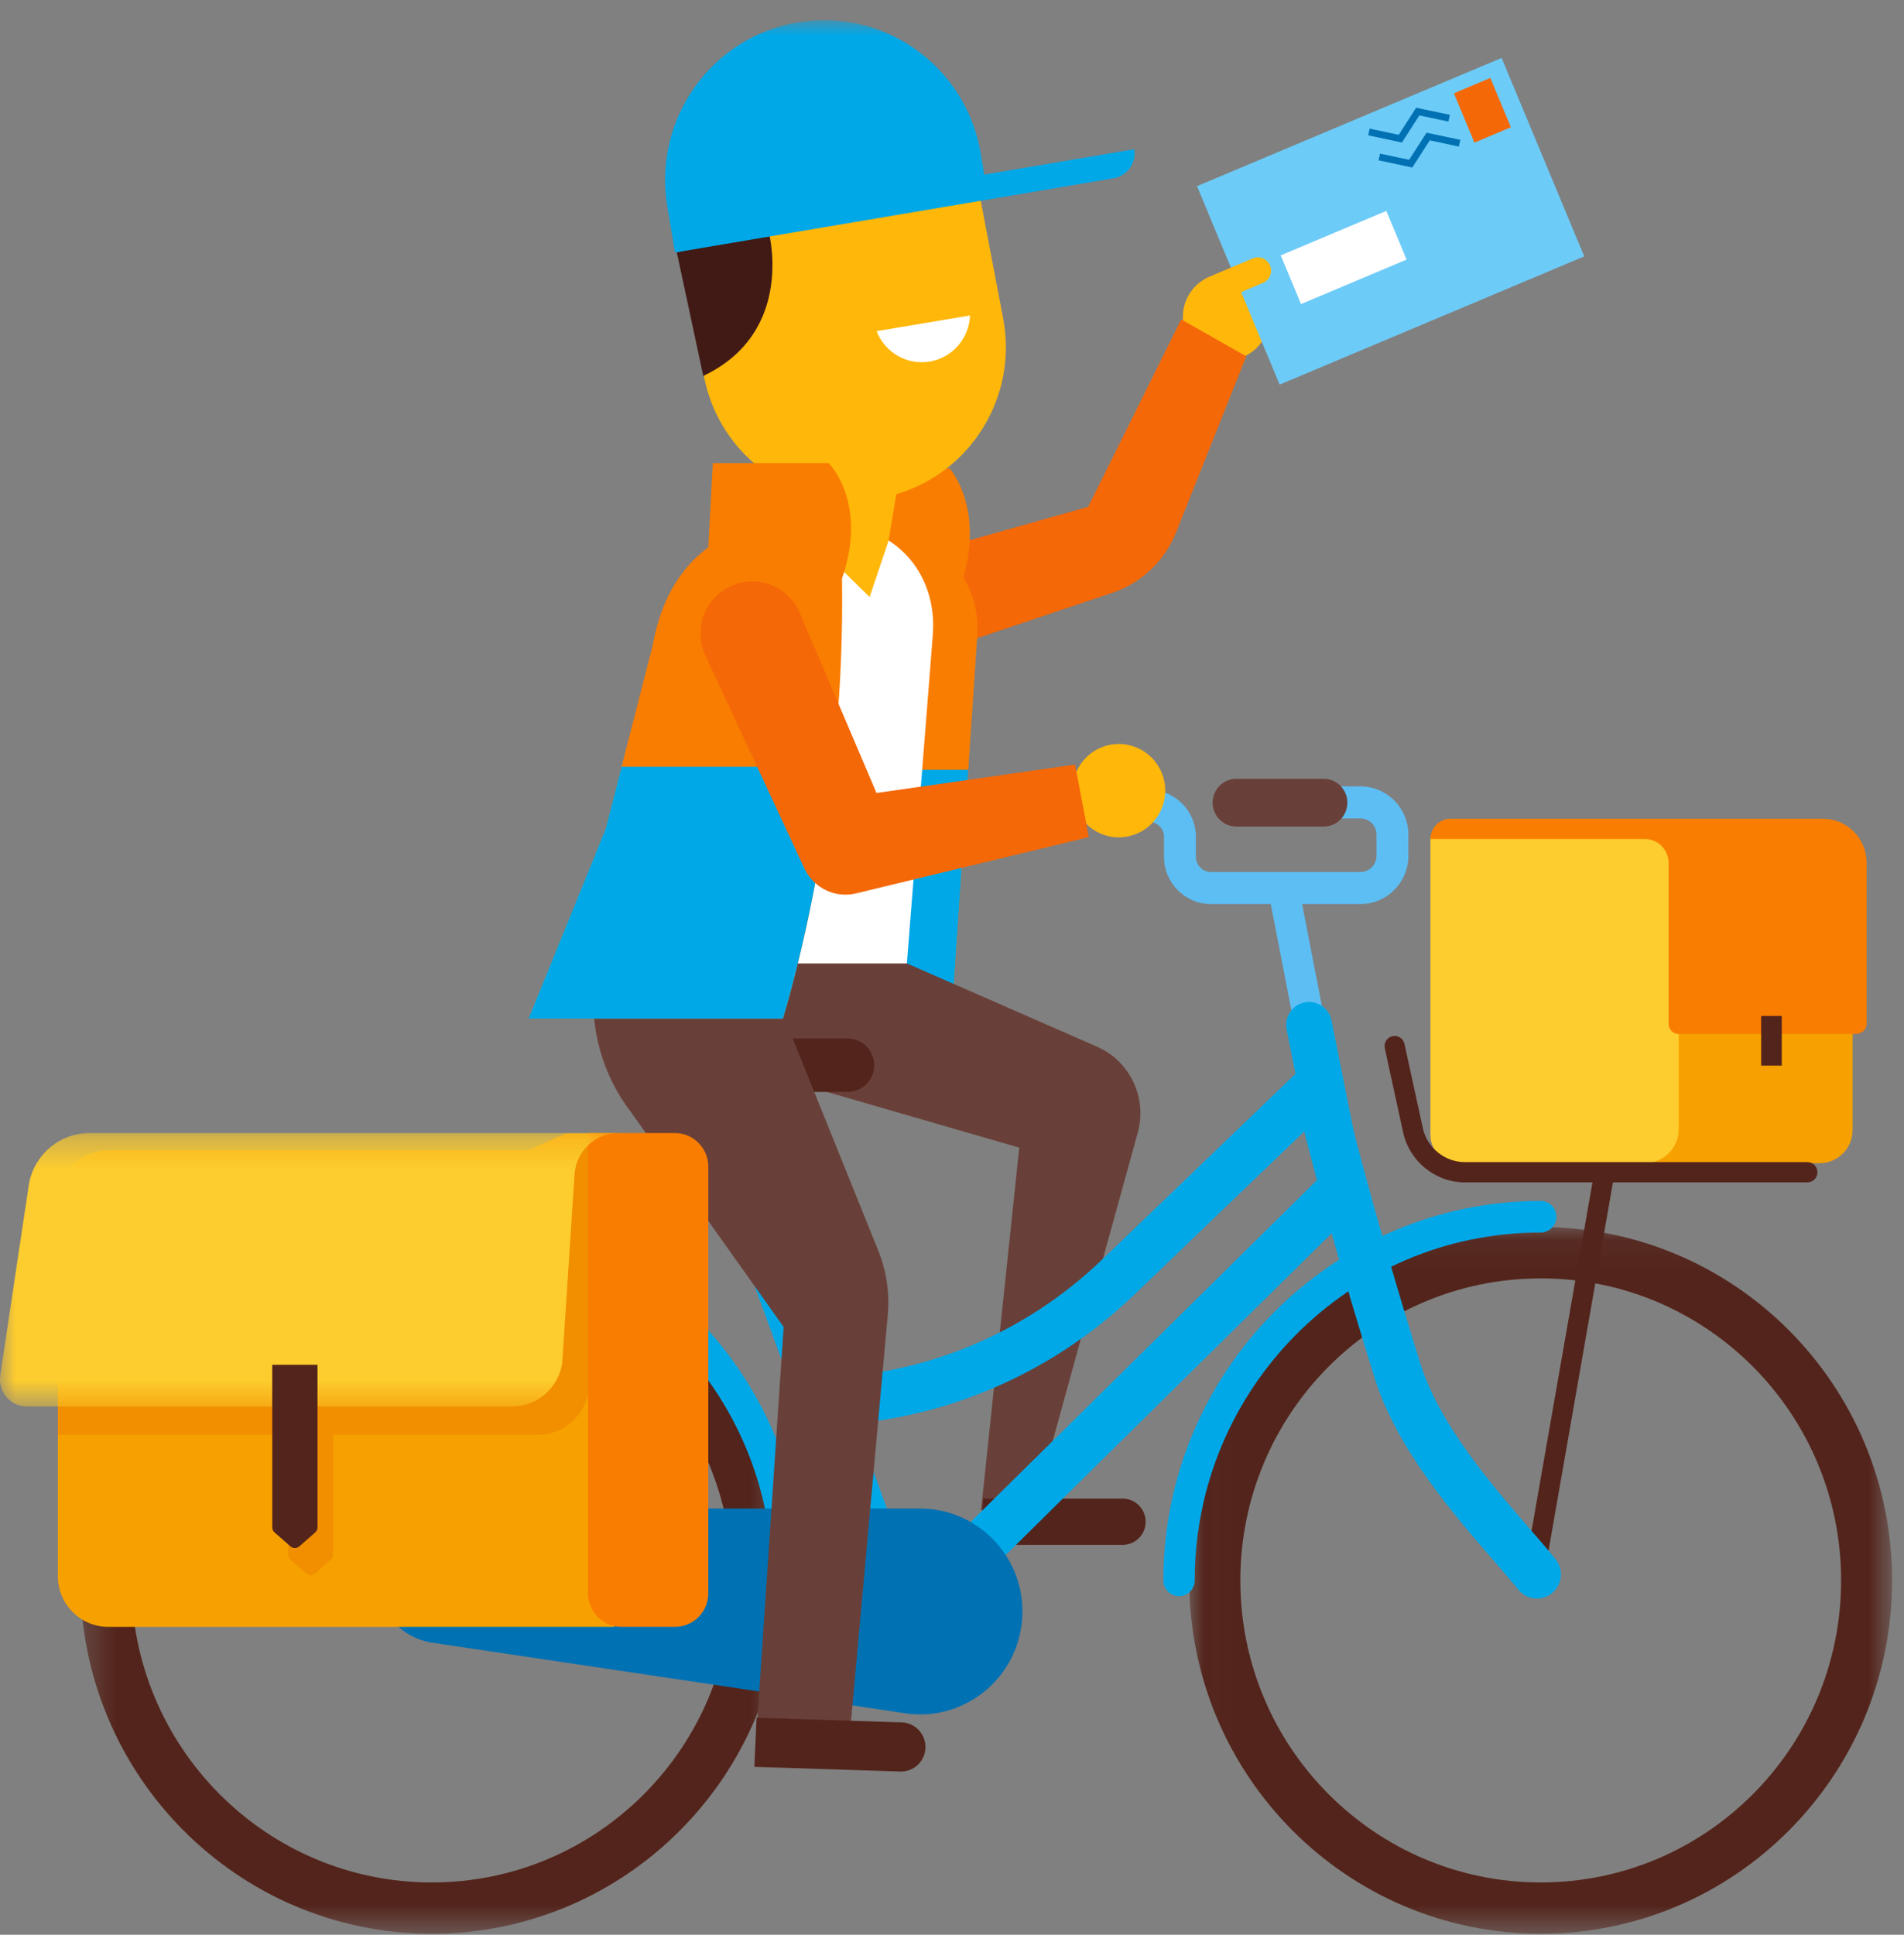 <?xml version="1.0" encoding="UTF-8"?>
<svg width="63px" height="64px" viewBox="0 0 63 64" version="1.1" xmlns="http://www.w3.org/2000/svg" xmlns:xlink="http://www.w3.org/1999/xlink">
    <rect x="0" y="0" width="63" height="64" fill="#808080" stroke="none"/>
    <!-- Generator: Sketch 48.2 (47327) - http://www.bohemiancoding.com/sketch -->
    <title>postcyclist</title>
    <desc>Created with Sketch.</desc>
    <defs>
        <polygon id="path-1" points="0.018 0.08 23.273 0.08 23.273 23.457 0.018 23.457"></polygon>
        <polygon id="path-3" points="0.327 0.08 23.579 0.08 23.579 23.457 0.327 23.457"></polygon>
        <polygon id="path-5" points="0 0.322 20.46 0.322 20.46 9.367 0 9.367"></polygon>
        <polygon id="path-7" points="0 63.3 62.607 63.3 62.607 0 0 0"></polygon>
    </defs>
    <g id="widgetAddress_gestart_S" stroke="none" stroke-width="1" fill="none" fill-rule="evenodd" transform="translate(-327, -40)">
        <g id="visual" transform="translate(327, 0)">
            <g id="postcyclist" transform="translate(0, 40)">
                <g id="Page-1" transform="translate(0, 0.667)">
                    <path d="M39.154,10.019 C39.203,10.367 39.376,10.663 39.617,10.881 L41.097,11.156 C41.703,10.917 42.091,10.288 41.995,9.613 C41.884,8.824 41.158,8.276 40.373,8.388 C39.588,8.5 39.042,9.23 39.154,10.019" id="Fill-1" fill="#FFB70A"></path>
                    <polygon id="Fill-3" fill="#6DCBF7" points="52.42 7.814 42.341 12.056 39.607 5.491 49.686 1.249"></polygon>
                    <polygon id="Fill-5" fill="#FFFFFF" points="46.542 7.92 43.048 9.391 42.377 7.78 45.871 6.31"></polygon>
                    <polygon id="Fill-7" fill="#F46808" points="49.313 1.912 49.992 3.542 48.787 4.05 48.108 2.42"></polygon>
                    <polygon id="Fill-9" fill="#0071B3" points="46.387 4.048 45.272 3.81 45.319 3.588 46.282 3.793 46.858 2.896 47.974 3.132 47.927 3.355 46.964 3.15"></polygon>
                    <polygon id="Fill-11" fill="#0071B3" points="46.731 4.874 45.616 4.637 45.663 4.415 46.626 4.619 47.202 3.722 48.319 3.959 48.272 4.181 47.308 3.976"></polygon>
                    <path d="M41.79,8.691 L40.531,9.222 C40.308,9.315 40.052,9.21 39.958,8.986 C39.865,8.762 39.97,8.504 40.193,8.411 L41.452,7.881 C41.675,7.787 41.931,7.893 42.024,8.116 C42.117,8.34 42.013,8.598 41.79,8.691" id="Fill-13" fill="#FFB70A"></path>
                    <path d="M30.564,21.038 L36.804,18.944 C37.765,18.622 38.537,17.89 38.914,16.945 L41.237,11.12 L39.084,9.899 L36.005,16.098 L29.669,17.884 C28.589,18.161 28.096,19.421 28.7,20.362 C29.099,20.984 29.862,21.261 30.564,21.038" id="Fill-15" fill="#F46808"></path>
                    <path d="M28.148,17.241 L28.69,14.828 L31.423,14.828 C31.423,14.828 32.651,16.205 31.779,18.74 L28.148,17.241 Z" id="Fill-17" fill="#F97D00"></path>
                    <path d="M28.816,16.683 L27.188,16.683 C27.184,17.149 26.937,17.591 26.347,17.842 C22.705,19.387 22.479,21.893 21.854,25.374 C21.769,25.846 21.534,26.157 21.233,26.339 L20.653,32.722 L31.504,32.722 L32.337,20.352 C32.482,18.391 30.831,16.683 28.816,16.683" id="Fill-19" fill="#F97D00"></path>
                    <path d="M20.676,32.477 L31.505,32.709 L32.037,24.799 L21.955,24.799 C21.94,24.887 21.924,24.977 21.908,25.065 C21.89,25.168 21.872,25.269 21.854,25.374 C21.844,25.425 21.827,25.468 21.814,25.516 C21.71,25.906 21.501,26.177 21.233,26.338 L20.676,32.477 Z" id="Fill-21" fill="#00A8E8"></path>
                    <path d="M24.948,34.755 L33.725,37.296 L32.462,49.289 L34.174,49.385 L37.647,36.798 C37.962,35.655 37.399,34.451 36.322,33.967 L29.94,31.172 L19.488,31.172 L21.238,33.607 L24.948,34.755 Z" id="Fill-23" fill="#694039"></path>
                    <path d="M37.147,50.436 L32.43,50.436 L32.532,48.906 L37.147,48.906 C37.567,48.906 37.908,49.249 37.908,49.671 C37.908,50.094 37.567,50.436 37.147,50.436" id="Fill-25" fill="#53241B"></path>
                    <polygon id="Fill-27" fill="#5DBEF4" points="42.825 33.238 42.017 29.081 43.009 28.852 43.817 33.009"></polygon>
                    <path d="M24.887,40.335 C24.934,40.335 24.983,40.328 25.031,40.314 C25.293,40.234 25.441,39.955 25.361,39.692 L23.776,34.438 C23.696,34.175 23.421,34.024 23.157,34.106 C22.894,34.186 22.746,34.464 22.826,34.728 L24.412,39.981 C24.477,40.196 24.673,40.335 24.887,40.335" id="Fill-29" fill="#E0EDF1"></path>
                    <g id="Group-33" transform="translate(39.333, 39.843)">
                        <mask id="mask-2" fill="white">
                            <use xlink:href="#path-1"></use>
                        </mask>
                        <g id="Clip-32"></g>
                        <path d="M1.708,11.769 C1.708,6.251 6.16,1.778 11.649,1.778 C17.135,1.778 21.586,6.251 21.586,11.769 C21.586,17.285 17.135,21.76 11.649,21.76 C6.16,21.76 1.708,17.285 1.708,11.769 M0.018,11.769 C0.018,18.223 5.227,23.457 11.649,23.457 C18.068,23.457 23.273,18.223 23.273,11.769 C23.273,5.313 18.068,0.08 11.649,0.08 C5.227,0.08 0.018,5.313 0.018,11.769" id="Fill-31" fill="#53241B" mask="url(#mask-2)"></path>
                    </g>
                    <g id="Group-36" transform="translate(2.333, 39.843)">
                        <mask id="mask-4" fill="white">
                            <use xlink:href="#path-3"></use>
                        </mask>
                        <g id="Clip-35"></g>
                        <path d="M2.014,11.769 C2.014,6.251 6.465,1.778 11.954,1.778 C17.442,1.778 21.892,6.251 21.892,11.769 C21.892,17.285 17.442,21.76 11.954,21.76 C6.465,21.76 2.014,17.285 2.014,11.769 M0.327,11.769 C0.327,18.223 5.532,23.457 11.954,23.457 C18.373,23.457 23.579,18.223 23.579,11.769 C23.579,5.313 18.373,0.08 11.954,0.08 C5.532,0.08 0.327,5.313 0.327,11.769" id="Fill-34" fill="#53241B" mask="url(#mask-4)"></path>
                    </g>
                    <path d="M26.735,46.5 L26.735,44.921 C30.377,44.921 33.832,43.529 36.466,41 L43.15,34.582 L44.235,35.724 L37.551,42.142 C34.624,44.953 30.783,46.5 26.735,46.5" id="Fill-37" fill="#00A8E8"></path>
                    <path d="M50.83,51.362 C50.811,51.362 50.792,51.36 50.772,51.357 C50.591,51.325 50.47,51.151 50.502,50.969 L52.761,38.051 C52.793,37.869 52.964,37.747 53.147,37.78 C53.328,37.811 53.449,37.985 53.418,38.167 L51.158,51.085 C51.13,51.247 50.989,51.362 50.83,51.362" id="Fill-39" fill="#53241B"></path>
                    <path d="M43.769,35.152 C44.135,35.152 44.454,35.404 44.54,35.761 C44.549,35.798 45.451,39.499 47.001,44.446 C47.633,46.462 49.366,48.46 50.63,49.92 C50.947,50.284 51.235,50.617 51.47,50.909 C51.747,51.25 51.696,51.753 51.355,52.031 C51.016,52.31 50.516,52.258 50.239,51.916 C50.012,51.636 49.737,51.318 49.433,50.968 C48.077,49.402 46.219,47.259 45.487,44.926 C44.923,43.127 44.444,41.489 44.061,40.129 L30.433,53.578 C30.283,53.726 30.082,53.806 29.876,53.806 C29.818,53.806 29.76,53.8 29.702,53.787 C29.439,53.727 29.224,53.538 29.131,53.283 L22.911,36.224 C22.822,35.98 22.857,35.707 23.005,35.493 C23.154,35.28 23.397,35.152 23.656,35.152 L24.793,36.748 L30.199,51.572 L43.576,38.37 C43.391,37.681 43.248,37.13 43.151,36.748" id="Fill-41" fill="#00A8E8"></path>
                    <path d="M30.558,53.658 C30.862,53.658 31.121,53.426 31.15,53.116 C31.181,52.787 30.94,52.495 30.613,52.464 L16.099,50.992 L24.833,36.23 C25.015,35.955 24.941,35.584 24.667,35.4 C24.395,35.218 24.024,35.291 23.842,35.567 L14.556,51.162 C14.439,51.337 14.424,51.562 14.514,51.751 C14.604,51.941 14.787,52.07 14.995,52.09 L30.501,53.656 C30.52,53.658 30.539,53.658 30.558,53.658" id="Fill-43" fill="#F46808"></path>
                    <path d="M26.08,52.133 C25.794,52.133 25.561,51.899 25.561,51.612 C25.561,45.362 20.504,40.277 14.286,40.277 C8.069,40.277 3.011,45.362 3.011,51.612 C3.011,51.899 2.779,52.133 2.493,52.133 C2.207,52.133 1.975,51.899 1.975,51.612 C1.975,44.787 7.498,39.235 14.286,39.235 C21.075,39.235 26.598,44.787 26.598,51.612 C26.598,51.899 26.366,52.133 26.08,52.133" id="Fill-45" fill="#00A8E8"></path>
                    <path d="M24.793,36.748 L24.285,35.486 C24.285,35.486 24.181,35.122 23.656,35.152 L23.394,35.95 L24.793,36.895 L24.793,36.748 Z" id="Fill-47" fill="#1398DF"></path>
                    <path d="M44.091,37.833 C43.733,37.838 43.411,37.586 43.338,37.221 L42.572,33.389 C42.489,32.977 42.755,32.575 43.166,32.492 C43.578,32.409 43.976,32.676 44.058,33.089 L44.825,36.92 C44.907,37.333 44.641,37.735 44.231,37.818 C44.184,37.827 44.137,37.832 44.091,37.833" id="Fill-49" fill="#00A8E8"></path>
                    <path d="M39.013,52.133 C38.727,52.133 38.494,51.899 38.494,51.612 C38.494,44.691 44.095,39.06 50.98,39.06 C51.266,39.06 51.498,39.294 51.498,39.582 C51.498,39.869 51.266,40.103 50.98,40.103 C44.667,40.103 39.531,45.265 39.531,51.612 C39.531,51.899 39.299,52.133 39.013,52.133" id="Fill-51" fill="#00A8E8"></path>
                    <path d="M27.535,16.683 L26.84,16.683 C26.789,17.351 26.525,18.021 25.988,18.604 C24.329,20.405 22.982,20.248 22.416,22.686 C21.814,25.283 21.232,27.735 21.173,30.419 C21.169,30.635 21.04,31.009 21.002,31.203 L30.007,31.203 L30.864,20.352 C31.035,18.247 29.551,16.683 27.535,16.683" id="Fill-53" fill="#FFFFFF"></path>
                    <path d="M28.047,35.453 L23.692,35.453 C23.206,35.453 22.812,35.057 22.812,34.569 C22.812,34.081 23.206,33.685 23.692,33.685 L28.047,33.685 C28.532,33.685 28.926,34.081 28.926,34.569 C28.926,35.057 28.532,35.453 28.047,35.453" id="Fill-55" fill="#53241B"></path>
                    <path d="M30.042,56.02 L14.384,53.684 C13.268,53.55 12.427,52.597 12.427,51.467 C12.427,50.234 13.421,49.234 14.648,49.234 L30.443,49.234 C32.313,49.234 33.83,50.759 33.83,52.639 C33.83,54.679 32.057,56.261 30.042,56.02" id="Fill-57" fill="#0071B3"></path>
                    <path d="M19.912,29.697 L19.673,31.729 C19.487,33.307 19.926,34.895 20.897,36.148 L25.929,43.228 L25.058,56.252 L28.142,56.459 L29.375,42.828 C29.44,42.104 29.332,41.376 29.06,40.702 L25.431,31.709 L19.912,29.697 Z" id="Fill-59" fill="#694039"></path>
                    <path d="M45.013,29.239 L40.068,29.239 C39.212,29.239 38.515,28.538 38.515,27.677 L38.515,27.017 C38.515,26.74 38.292,26.516 38.017,26.516 L36.153,26.516 L36.153,25.456 L38.017,25.456 C38.873,25.456 39.569,26.156 39.569,27.017 L39.569,27.677 C39.569,27.954 39.793,28.178 40.068,28.178 L45.013,28.178 C45.308,28.178 45.547,27.937 45.547,27.642 L45.547,26.944 C45.547,26.648 45.308,26.407 45.013,26.407 L44.088,26.407 L44.088,25.346 L45.013,25.346 C45.888,25.346 46.601,26.063 46.601,26.944 L46.601,27.642 C46.601,28.522 45.888,29.239 45.013,29.239" id="Fill-61" fill="#5DBEF4"></path>
                    <polygon id="Fill-63" fill="#FFB70A" points="29.4 17.224 28.774 19.082 26.154 16.51 26.449 14.221 29.899 14.221"></polygon>
                    <path d="M31.399,3.535 C31.276,3.573 31.128,3.55 31.04,3.416 C30.381,2.412 28.594,1.952 27.479,1.89 C25.599,1.786 24.102,2.992 23.324,4.634 C23.266,4.757 23.155,4.809 23.045,4.808 C22.65,5.707 22.491,6.537 22.709,7.565 C22.881,8.379 23.153,9.146 23.279,9.972 C23.309,10.168 23.162,10.287 23.01,10.303 L23.29,11.77 C23.813,14.519 26.455,16.321 29.189,15.794 C31.924,15.268 33.716,12.613 33.192,9.864 L32.405,5.733 C32.246,4.9 31.891,4.155 31.399,3.535" id="Fill-65" fill="#FFB70A"></path>
                    <path d="M29.006,10.287 C29.281,10.999 30.027,11.435 30.799,11.287 C31.545,11.143 32.067,10.5 32.096,9.769 L29.006,10.287 Z" id="Fill-67" fill="#FFFFFF"></path>
                    <path d="M25.415,6.912 C25.415,6.912 26.386,10.283 23.27,11.77 L22.395,7.685 L25.415,6.912 Z" id="Fill-69" fill="#411A15"></path>
                    <path d="M23.437,17.434 L23.586,14.652 L27.42,14.652 C27.42,14.652 28.733,15.937 27.86,18.473 L23.437,17.434 Z" id="Fill-71" fill="#F97D00"></path>
                    <path d="M27.786,16.595 C27.724,15.908 27.98,18.219 27.801,21.72 C27.477,28.066 25.903,33.03 25.903,33.03 L17.486,33.03 L20.041,26.746 L21.591,20.702 C22.521,15.478 27.786,16.595 27.786,16.595" id="Fill-73" fill="#F97D00"></path>
                    <path d="M20.567,24.697 L20.041,26.746 L17.486,33.03 L25.903,33.03 C25.903,33.03 27.005,29.552 27.555,24.697 L20.567,24.697 Z" id="Fill-75" fill="#00A8E8"></path>
                    <path d="M20.33,53.149 L3.586,53.149 C2.663,53.149 1.915,52.397 1.915,51.47 L1.915,39.068 C1.915,38.14 2.663,37.389 3.586,37.389 L17.916,37.389 L19.929,36.895 L20.33,36.814 L20.33,53.149 Z" id="Fill-77" fill="#F7A100"></path>
                    <path d="M10.95,50.926 L10.423,51.387 C10.339,51.46 10.215,51.46 10.131,51.387 L9.604,50.926 C9.556,50.883 9.528,50.822 9.528,50.757 L9.528,45.38 L11.026,45.38 L11.026,50.757 C11.026,50.822 10.998,50.883 10.95,50.926" id="Fill-79" fill="#F18F00"></path>
                    <path d="M20.546,36.828 L18.716,36.828 L17.441,37.399 L3.511,37.399 C2.794,37.399 2.173,38.208 1.936,38.863 C1.927,38.931 1.915,38.998 1.915,39.068 L1.915,46.796 L17.808,46.796 C18.64,46.796 19.346,46.184 19.469,45.357 L20.318,38.86 L20.324,38.863 C20.324,38.841 20.327,38.819 20.33,38.797 L20.546,36.828 Z" id="Fill-81" fill="#F18F00"></path>
                    <path d="M22.332,36.814 L19.457,36.814 L19.457,52.038 C19.457,52.652 19.952,53.149 20.562,53.149 L22.332,53.149 C22.942,53.149 23.437,52.652 23.437,52.038 L23.437,37.925 C23.437,37.312 22.942,36.814 22.332,36.814" id="Fill-83" fill="#F97D00"></path>
                    <g id="Group-87" transform="translate(0, 36.492)">
                        <mask id="mask-6" fill="white">
                            <use xlink:href="#path-5"></use>
                        </mask>
                        <g id="Clip-86"></g>
                        <path d="M20.46,0.322 C19.695,0.322 19.062,0.919 19.011,1.687 L18.604,7.926 C18.481,8.753 17.774,9.367 16.94,9.367 L0.894,9.367 C0.347,9.367 -0.073,8.877 0.01,8.335 L0.137,7.473 L0.95,2.061 C1.1,1.062 1.954,0.322 2.96,0.322 L20.46,0.322 Z" id="Fill-85" fill="#FDCC2E" mask="url(#mask-6)"></path>
                    </g>
                    <path d="M10.43,50.025 L9.903,50.486 C9.819,50.559 9.695,50.559 9.611,50.486 L9.084,50.025 C9.036,49.983 9.008,49.921 9.008,49.857 L9.008,44.479 L10.506,44.479 L10.506,49.857 C10.506,49.921 10.479,49.983 10.43,50.025" id="Fill-88" fill="#53241B"></path>
                    <path d="M43.797,26.675 L40.909,26.675 C40.476,26.675 40.124,26.321 40.124,25.885 C40.124,25.449 40.476,25.095 40.909,25.095 L43.797,25.095 C44.231,25.095 44.582,25.449 44.582,25.885 C44.582,26.321 44.231,26.675 43.797,26.675" id="Fill-90" fill="#694039"></path>
                    <path d="M29.776,57.933 L24.96,57.778 L25.034,56.154 L29.85,56.309 C30.296,56.33 30.641,56.71 30.621,57.158 C30.601,57.606 30.223,57.954 29.776,57.933" id="Fill-92" fill="#53241B"></path>
                    <path d="M38.556,25.487 C38.556,26.34 37.868,27.031 37.02,27.031 C36.172,27.031 35.485,26.34 35.485,25.487 C35.485,24.634 36.172,23.943 37.02,23.943 C37.868,23.943 38.556,24.634 38.556,25.487" id="Fill-94" fill="#FFB70A"></path>
                    <path d="M29.002,25.564 L35.572,24.624 L36.028,27.024 L28.324,28.886 C27.625,29.055 26.922,28.7 26.624,28.073 L26.592,28.006 L23.34,21.018 C22.938,20.155 23.311,19.127 24.172,18.727 C25.047,18.32 26.084,18.719 26.464,19.61 L29.002,25.564 Z" id="Fill-96" fill="#F46808"></path>
                    <path d="M60.209,37.81 L52.45,37.81 C51.848,37.81 51.96,37.319 51.96,36.714 L51.96,27.784 C51.96,27.178 51.848,26.688 52.45,26.688 L60.209,26.688 C60.811,26.688 61.299,27.178 61.299,27.784 L61.299,36.714 C61.299,37.319 60.811,37.81 60.209,37.81" id="Fill-98" fill="#F7A100"></path>
                    <path d="M55.544,27.852 L55.544,36.69 C55.544,37.306 55.043,37.81 54.426,37.81 L48.262,37.81 C47.747,37.81 47.33,37.391 47.33,36.874 L47.33,27.019 C47.33,27.019 48.066,26.752 48.786,26.752 L54.426,26.752 C55.043,26.752 55.544,27.235 55.544,27.852" id="Fill-100" fill="#FDCC2E"></path>
                    <path d="M60.316,26.416 L47.997,26.416 C47.629,26.416 47.331,26.716 47.331,27.086 L49.327,27.086 L54.307,27.086 L54.427,27.086 C54.858,27.086 55.211,27.441 55.211,27.875 L55.211,33.201 C55.211,33.386 55.36,33.536 55.545,33.536 L61.472,33.536 L61.472,33.527 C61.635,33.506 61.763,33.371 61.763,33.201 L61.763,27.871 C61.763,27.067 61.115,26.416 60.316,26.416" id="Fill-102" fill="#F97D00"></path>
                    <mask id="mask-8" fill="white">
                        <use xlink:href="#path-7"></use>
                    </mask>
                    <g id="Clip-105"></g>
                    <polygon id="Fill-104" fill="#53241B" mask="url(#mask-8)" points="58.274 34.582 58.956 34.582 58.956 32.94 58.274 32.94"></polygon>
                    <path d="M59.803,38.445 L48.468,38.445 C47.495,38.445 46.637,37.751 46.428,36.794 L45.82,34.008 C45.781,33.827 45.894,33.649 46.074,33.609 C46.255,33.569 46.432,33.683 46.471,33.864 L47.079,36.651 C47.221,37.302 47.806,37.774 48.468,37.774 L59.803,37.774 C59.987,37.774 60.136,37.924 60.136,38.109 C60.136,38.294 59.987,38.445 59.803,38.445" id="Fill-106" fill="#53241B" mask="url(#mask-8)"></path>
                    <path d="M37.529,4.27 L32.568,5.109 L32.451,4.41 C31.969,1.531 29.258,-0.41 26.394,0.074 C23.53,0.558 21.599,3.285 22.081,6.164 L22.198,6.864 L22.335,7.685 L36.849,5.23 C37.3,5.153 37.605,4.724 37.529,4.27" id="Fill-107" fill="#00A8E8" mask="url(#mask-8)"></path>
                </g>
            </g>
        </g>
    </g>
</svg>
